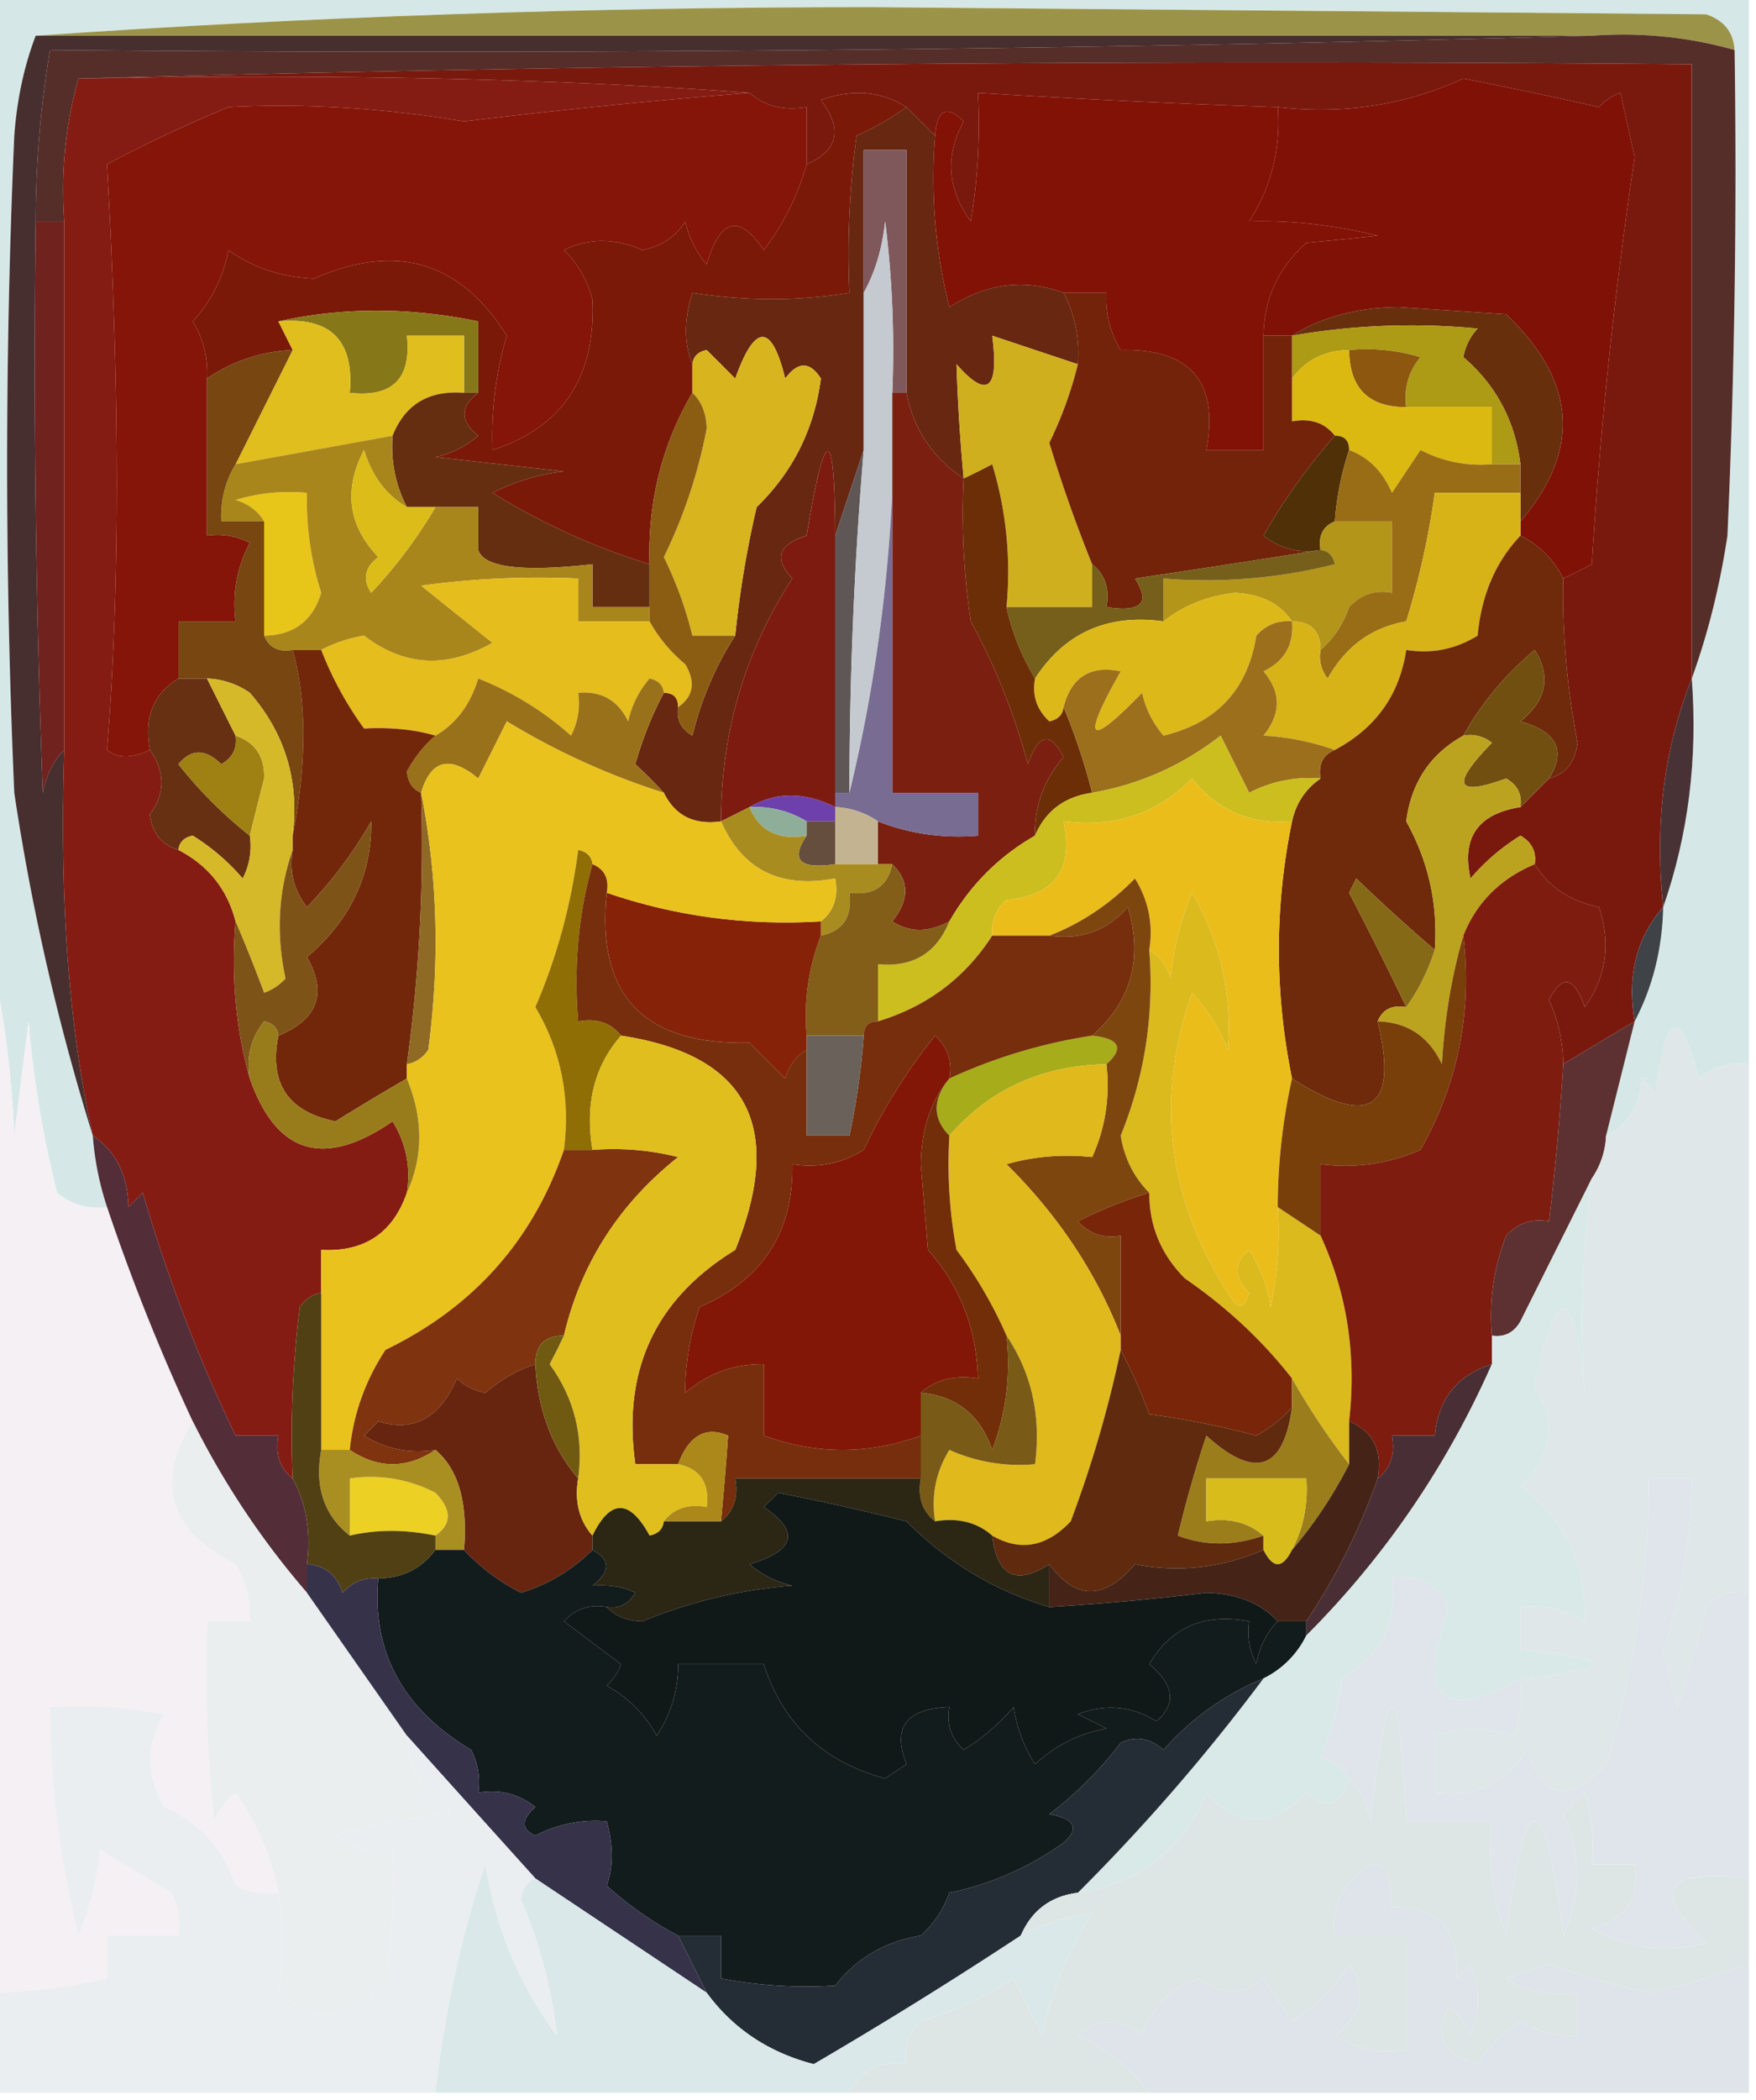 <svg xmlns="http://www.w3.org/2000/svg" width="123" height="147" style="shape-rendering:geometricPrecision;text-rendering:geometricPrecision;image-rendering:optimizeQuality;fill-rule:evenodd;clip-rule:evenodd"><path style="opacity:1" fill="#d5e8e7" d="M-.5-.5h123v75c-1.322-.17-2.489.163-3.5 1-1.328-5.063-2.328-4.73-3 1l-1-1c-.122 1.937-.955 3.27-2.5 4l2-8c1.268-2.405 1.935-5.072 2-8 1.76-5.053 2.427-10.386 2-16 1.132-3.128 1.965-6.462 2.5-10 .5-11.328.667-22.662.5-34-.077-1.25-.744-2.083-2-2.5L61 .5c-19.845 0-39.345.667-58.5 2-.814 2.131-1.314 4.464-1.5 7a529.25 529.25 0 0 0 0 46 160.067 160.067 0 0 0 5.5 24 20.676 20.676 0 0 0 1 5c-1.322.17-2.489-.163-3.5-1a74.577 74.577 0 0 1-2-12l-1 8c-.176-4.188-.676-8.188-1.5-12v-68z"/><path style="opacity:1" fill="#9b9448" d="M121.5 3.5c-3.228-.914-6.561-1.247-10-1H2.5C21.655 1.167 41.155.5 61 .5l58.5.5c1.256.417 1.923 1.25 2 2.5z"/><path style="opacity:1" fill="#552e2a" d="M111.5 2.5c3.439-.247 6.772.086 10 1 .167 11.338 0 22.672-.5 34-.535 3.538-1.368 6.872-2.5 10v-43c-38.406-.333-76.073 0-113 1-.914 3.228-1.247 6.561-1 10h-2a73.247 73.247 0 0 1 1-12 2916.6 2916.6 0 0 0 108-1z"/><path style="opacity:1" fill="#851c13" d="M5.5 5.5c17.704-.338 33.37-.005 47 1a502.307 502.307 0 0 0-20 2c-5.65-.941-11.15-1.275-16.5-1a100.626 100.626 0 0 0-8.5 4c.904 16.094.904 29.76 0 41 .733.587 1.733.587 3 0 1.08 1.545 1.08 3.045 0 4.5.139 1.301.805 2.134 2 2.5 2.087 1.085 3.42 2.751 4 5-.315 3.871.018 7.538 1 11 1.861 5.304 5.195 6.304 10 3 .952 1.545 1.285 3.212 1 5-.978 2.825-2.978 4.158-6 4v3c-.617.11-1.117.444-1.5 1a72.444 72.444 0 0 0-.5 12c-.904-.709-1.237-1.709-1-3h-3c-2.595-5.374-4.762-11.04-6.5-17l-1 1c-.05-2.244-.883-3.91-2.5-5-1.678-7.534-2.345-16.534-2-27v-37c-.247-3.439.086-6.772 1-10z"/><path style="opacity:1" fill="#851409" d="M52.5 6.5c1.068.934 2.401 1.268 4 1v4a17.886 17.886 0 0 1-3 6c-1.719-2.548-3.052-2.215-4 1a6.807 6.807 0 0 1-1.5-3c-.674 1.078-1.674 1.745-3 2-1.935-.843-3.769-.843-5.5 0a7.3 7.3 0 0 1 2 3.5c.232 5.406-2.101 8.906-7 10.5a24.846 24.846 0 0 1 1-8c-3.25-5.194-7.75-6.527-13.5-4-2.302-.1-4.302-.767-6-2-.36 1.921-1.194 3.588-2.5 5a6.845 6.845 0 0 1 1 4v11a4.932 4.932 0 0 1 3 .5c-.906 1.7-1.24 3.533-1 5.5h-4v4c-1.756 1.052-2.423 2.719-2 5-1.267.587-2.267.587-3 0 .904-11.24.904-24.906 0-41 2.716-1.44 5.55-2.773 8.5-4 5.35-.275 10.85.059 16.5 1a502.307 502.307 0 0 1 20-2z"/><path style="opacity:1" fill="#79190e" d="M118.5 47.5c-1.946 4.896-2.613 10.23-2 16-1.869 2.135-2.536 4.802-2 8a395.697 395.697 0 0 0-5 3 11.184 11.184 0 0 0-1-4.5c.924-1.811 1.757-1.645 2.5.5 1.518-2.114 1.851-4.447 1-7-2.026-.415-3.526-1.415-4.5-3 .131-.876-.202-1.543-1-2a14.962 14.962 0 0 0-3.5 3c-.64-2.868.527-4.535 3.5-5l2-2c1.149-.291 1.816-1.124 2-2.5-.752-3.91-1.086-7.744-1-11.5.65-.304 1.317-.637 2-1a329.749 329.749 0 0 1 3-28.5l-1-4.5a3.646 3.646 0 0 0-1.5 1 342.077 342.077 0 0 0-9.5-2c-4.057 1.86-8.39 2.526-13 2a720.234 720.234 0 0 1-21-1 40.936 40.936 0 0 1-.5 9c-1.651-2.254-1.818-4.588-.5-7-1.194-1.17-1.86-.837-2 1l-2-2c-1.788-1.122-3.788-1.29-6-.5 1.543 2.045 1.21 3.545-1 4.5v-4c-1.599.268-2.932-.066-4-1-13.63-1.005-29.296-1.338-47-1 36.927-1 74.594-1.333 113-1v43z"/><path style="opacity:1" fill="#821106" d="M89.5 7.5c.222 2.89-.445 5.557-2 8 2.887-.087 5.887.246 9 1-1.41.154-3.076.32-5 .5-1.957 1.746-2.957 3.912-3 6.5v8h-4c.897-4.772-1.103-7.105-6-7a6.845 6.845 0 0 1-1-4h-3c-2.722-1.01-5.388-.677-8 1a36.874 36.874 0 0 1-1-12c.14-1.837.806-2.17 2-1-1.318 2.412-1.151 4.746.5 7 .498-2.982.665-5.982.5-9 7.018.437 14.018.77 21 1z"/><path style="opacity:1" fill="#801107" d="M109.5 40.5a6.544 6.544 0 0 0-3-3v-1c4.264-4.978 3.931-9.811-1-14.5l-7.5-.5c-2.93.025-5.43.691-7.5 2h-2c.043-2.588 1.043-4.754 3-6.5 1.924-.18 3.59-.346 5-.5-3.113-.754-6.113-1.087-9-1 1.555-2.443 2.222-5.11 2-8 4.61.526 8.943-.14 13-2 3.202.627 6.369 1.294 9.5 2 .414-.457.914-.79 1.5-1l1 4.5a329.749 329.749 0 0 0-3 28.5c-.683.363-1.35.696-2 1z"/><path style="opacity:1" fill="#7b1909" d="M63.5 7.5a19.604 19.604 0 0 1-3.5 2 60.94 60.94 0 0 0-.5 11c-3.57.587-7.237.587-11 0-.596 1.898-.596 3.565 0 5v2c-2.135 3.638-3.135 7.638-3 12a46.843 46.843 0 0 1-11-5 14.73 14.73 0 0 1 5-1.5l-9-1a6.807 6.807 0 0 0 3-1.5c-1.291-1.027-1.291-2.027 0-3v-5c-4.828-.999-9.495-.999-14 0l1 2c-2.218.114-4.218.78-6 2a6.845 6.845 0 0 0-1-4c1.306-1.412 2.14-3.079 2.5-5 1.698 1.233 3.698 1.9 6 2 5.75-2.527 10.25-1.194 13.5 4a24.846 24.846 0 0 0-1 8c4.899-1.594 7.232-5.094 7-10.5a7.3 7.3 0 0 0-2-3.5c1.731-.843 3.565-.843 5.5 0 1.326-.255 2.326-.922 3-2a6.807 6.807 0 0 0 1.5 3c.948-3.215 2.281-3.548 4-1a17.886 17.886 0 0 0 3-6c2.21-.955 2.543-2.455 1-4.5 2.212-.79 4.212-.622 6 .5z"/><path style="opacity:1" fill="#472e2f" d="M2.5 2.5h109a2916.6 2916.6 0 0 1-108 1 73.247 73.247 0 0 0-1 12c-.167 13.337 0 26.67.5 40 .232-1.237.732-2.237 1.5-3-.345 10.466.322 19.466 2 27a160.067 160.067 0 0 1-5.5-24 529.25 529.25 0 0 1 0-46c.186-2.536.686-4.869 1.5-7z"/><path style="opacity:1" fill="#672711" d="m63.5 7.5 2 2a36.874 36.874 0 0 0 1 12c2.612-1.677 5.278-2.01 8-1 .8 1.542 1.134 3.209 1 5l-6-2c.492 3.79-.341 4.456-2.5 2 .083 2.62.25 5.286.5 8-2.19-1.475-3.523-3.475-4-6v-17h-3v21l-2 6c-.027-7.894-.693-7.894-2 0-1.981.605-2.315 1.605-1 3-3.32 5.092-4.987 10.76-5 17-1.88.27-3.213-.396-4-2a30.943 30.943 0 0 0-2-2c.528-1.836 1.194-3.503 2-5 .667 0 1 .333 1 1-.13.876.203 1.543 1 2 .632-2.561 1.632-4.895 3-7a70.529 70.529 0 0 1 1.5-9c2.536-2.462 4.036-5.462 4.5-9-.774-1.211-1.607-1.211-2.5 0-.949-3.878-2.115-3.878-3.5 0l-2-2c-.607.124-.94.457-1 1-.596-1.435-.596-3.102 0-5 3.763.587 7.43.587 11 0a60.94 60.94 0 0 1 .5-11 19.604 19.604 0 0 0 3.5-2z"/><path style="opacity:1" fill="#7f585c" d="M63.5 27.5h-1a72.444 72.444 0 0 0-.5-12c-.198 1.882-.698 3.548-1.5 5v-10h3v17z"/><path style="opacity:1" fill="#867819" d="M19.5 22.5c4.505-.999 9.172-.999 14 0v5h-1v-4h-4c.333 3-1 4.333-4 4 .317-3.672-1.35-5.338-5-5z"/><path style="opacity:1" fill="#682f0d" d="M106.5 36.5v-4c-.379-3.042-1.712-5.542-4-7.5a3.944 3.944 0 0 1 1-2 48.663 48.663 0 0 0-13 .5c2.07-1.309 4.57-1.975 7.5-2l7.5.5c4.931 4.689 5.264 9.522 1 14.5z"/><path style="opacity:1" fill="#8d5710" d="M94.5 24.5c1.7-.16 3.366.006 5 .5-.837 1.011-1.17 2.178-1 3.5-2.642.012-3.975-1.321-4-4z"/><path style="opacity:1" fill="#ad9a15" d="M106.5 32.5h-2v-4h-6c-.17-1.322.163-2.489 1-3.5-1.634-.494-3.3-.66-5-.5-1.7.027-3.033.694-4 2v-3a48.663 48.663 0 0 1 13-.5 3.944 3.944 0 0 0-1 2c2.288 1.958 3.621 4.458 4 7.5z"/><path style="opacity:1" fill="#e0be1d" d="M19.5 22.5c3.65-.338 5.317 1.328 5 5 3 .333 4.333-1 4-4h4v4c-2.459-.19-4.125.81-5 3l-11 2 4-8-1-2z"/><path style="opacity:1" fill="#dbb910" d="M94.5 24.5c.025 2.679 1.358 4.012 4 4h6v4a9.107 9.107 0 0 1-5-1l-2 3c-.641-1.493-1.641-2.493-3-3 0-.667-.333-1-1-1-.709-.904-1.709-1.237-3-1v-3c.967-1.306 2.3-1.973 4-2z"/><path style="opacity:1" fill="#503007" d="M93.5 30.5c.667 0 1 .333 1 1a20.677 20.677 0 0 0-1 5c-.838.342-1.172 1.008-1 2-1.478.262-2.811-.071-4-1a42.036 42.036 0 0 1 5-7z"/><path style="opacity:1" fill="#70221e" d="M2.5 15.5h2v37c-.768.763-1.268 1.763-1.5 3-.5-13.33-.667-26.663-.5-40z"/><path style="opacity:1" fill="#d0af1e" d="M75.5 25.5a27.217 27.217 0 0 1-2 5.5c.893 2.936 1.893 5.77 3 8.5v3h-6a25.87 25.87 0 0 0-1-10c-.683.363-1.35.696-2 1-.25-2.714-.417-5.38-.5-8 2.159 2.456 2.992 1.79 2.5-2l6 2z"/><path style="opacity:1" fill="#d8b41f" d="M51.5 44.5h-3a27.217 27.217 0 0 0-2-5.5 35.73 35.73 0 0 0 3-9c-.028-1.07-.361-1.903-1-2.5v-2c.06-.543.393-.876 1-1l2 2c1.385-3.878 2.551-3.878 3.5 0 .893-1.211 1.726-1.211 2.5 0-.464 3.538-1.964 6.538-4.5 9a70.529 70.529 0 0 0-1.5 9z"/><path style="opacity:1" fill="#652e11" d="M32.5 27.5h1c-1.291.973-1.291 1.973 0 3a6.807 6.807 0 0 1-3 1.5l9 1a14.73 14.73 0 0 0-5 1.5 46.843 46.843 0 0 0 11 5v3h-4v-3c-4.954.557-7.621.224-8-1v-3h-5c-.8-1.542-1.134-3.209-1-5 .875-2.19 2.541-3.19 5-3z"/><path style="opacity:1" fill="#722309" d="M74.5 20.5h3a6.845 6.845 0 0 0 1 4c4.897-.105 6.897 2.228 6 7h4v-8h2v6c1.291-.237 2.291.096 3 1a42.036 42.036 0 0 0-5 7c1.189.929 2.522 1.262 4 1-4.184.666-8.518 1.333-13 2 1.109 1.714.442 2.38-2 2 .237-1.291-.096-2.291-1-3a100.371 100.371 0 0 1-3-8.5 27.217 27.217 0 0 0 2-5.5c.134-1.791-.2-3.458-1-5z"/><path style="opacity:1" fill="#7e1b10" d="M58.5 37.5v19c-2.153-1.073-4.153-1.073-6 0l-2 1c.013-6.24 1.68-11.908 5-17-1.315-1.395-.981-2.395 1-3 1.307-7.894 1.973-7.894 2 0z"/><path style="opacity:1" fill="#5f5656" d="M60.5 31.5a289.276 289.276 0 0 0-1 24h-1v-18l2-6z"/><path style="opacity:1" fill="#b39519" d="M93.5 36.5h4v5c-1.175-.219-2.175.114-3 1-.442 1.239-1.11 2.239-2 3 0-1.333-.667-2-2-2-.834-1.248-2.167-1.915-4-2-1.955.224-3.621.891-5 2v-3c4.055.324 8.055-.01 12-1-.124-.607-.457-.94-1-1-.172-.992.162-1.658 1-2z"/><path style="opacity:1" fill="#996d15" d="M94.5 31.5c1.359.507 2.359 1.507 3 3l2-3a9.107 9.107 0 0 0 5 1h2v2h-6a57.42 57.42 0 0 1-2 9c-2.41.42-4.243 1.754-5.5 4a2.428 2.428 0 0 1-.5-2c.89-.761 1.558-1.761 2-3 .825-.886 1.825-1.219 3-1v-5h-4a20.677 20.677 0 0 1 1-5z"/><path style="opacity:1" fill="#e8c519" d="M18.5 44.5v-8c-.418-.722-1.084-1.222-2-1.5 1.634-.493 3.3-.66 5-.5a21.332 21.332 0 0 0 1 7c-.6 1.968-1.933 2.968-4 3z"/><path style="opacity:1" fill="#a9861b" d="M27.5 30.5c-.134 1.791.2 3.458 1 5-1.443-.835-2.443-2.168-3-4-1.452 2.782-1.119 5.282 1 7.5-.95.718-1.117 1.55-.5 2.5a33.49 33.49 0 0 0 4.5-6h3v3c.379 1.224 3.046 1.557 8 1v3h4v1h-5v-3a60.94 60.94 0 0 0-11 .5l5 4c-3.204 1.82-6.204 1.654-9-.5a10.028 10.028 0 0 0-3 1h-2c-.992.172-1.658-.162-2-1 2.067-.032 3.4-1.032 4-3a21.332 21.332 0 0 1-1-7c-1.7-.16-3.366.007-5 .5.916.278 1.582.778 2 1.5h-3c-.067-1.459.266-2.792 1-4l11-2z"/><path style="opacity:1" fill="#dcbc18" d="M28.5 35.5h2a33.49 33.49 0 0 1-4.5 6c-.617-.95-.45-1.782.5-2.5-2.119-2.218-2.452-4.718-1-7.5.557 1.832 1.557 3.165 3 4z"/><path style="opacity:1" fill="#e5bd1c" d="M45.5 43.5a10.521 10.521 0 0 0 2.5 3c.74 1.25.574 2.25-.5 3 0-.667-.333-1-1-1-.06-.543-.393-.876-1-1a6.807 6.807 0 0 0-1.5 3c-.71-1.473-1.876-2.14-3.5-2a4.932 4.932 0 0 1-.5 3 21.654 21.654 0 0 0-6.5-4c-.557 1.832-1.557 3.165-3 4-1.453-.43-3.12-.596-5-.5a24.282 24.282 0 0 1-3-5.5 10.028 10.028 0 0 1 3-1c2.796 2.154 5.796 2.32 9 .5l-5-4a60.94 60.94 0 0 1 11-.5v3h5z"/><path style="opacity:1" fill="#c4cacf" d="M62.5 27.5v7c-.349 7.226-1.349 14.226-3 21 .001-8.017.334-16.017 1-24v-11c.802-1.452 1.302-3.118 1.5-5 .499 3.986.666 7.986.5 12z"/><path style="opacity:1" fill="#755f1a" d="M92.5 38.5c.543.06.876.393 1 1a36.874 36.874 0 0 1-12 1v3c-3.916-.54-6.916.794-9 4a16.328 16.328 0 0 1-2-5h6v-3c.904.709 1.237 1.709 1 3 2.442.38 3.109-.286 2-2 4.482-.667 8.816-1.334 13-2z"/><path style="opacity:1" fill="#774611" d="m20.5 24.5-4 8c-.734 1.208-1.067 2.541-1 4h3v8c.342.838 1.008 1.172 2 1 .991 3.576.991 7.91 0 13 .48-3.816-.52-7.15-3-10a5.576 5.576 0 0 0-3-1h-2v-4h4c-.24-1.967.094-3.8 1-5.5a4.932 4.932 0 0 0-3-.5v-11c1.782-1.22 3.782-1.886 6-2z"/><path style="opacity:1" fill="#7b1f11" d="M62.5 27.5h1c.477 2.525 1.81 4.525 4 6-.165 3.35.002 6.683.5 10a45.46 45.46 0 0 1 4 10c.743-2.145 1.576-2.311 2.5-.5-1.385 1.597-2.051 3.43-2 5.5-2.523 1.443-4.523 3.443-6 6-1.467.792-2.8.792-4 0 1.205-1.495 1.205-2.828 0-4h-1v-3c2.217.869 4.55 1.202 7 1v-3h-6v-28z"/><path style="opacity:1" fill="#ddb819" d="M90.5 43.5c-.996-.086-1.83.248-2.5 1-.6 3.767-2.766 6.1-6.5 7a6.807 6.807 0 0 1-1.5-3c-3.798 3.925-4.298 3.425-1.5-1.5-2.114-.442-3.448.391-4 2.5-.06.543-.393.876-1 1-.886-.825-1.219-1.825-1-3 2.084-3.206 5.084-4.54 9-4 1.379-1.109 3.045-1.776 5-2 1.833.085 3.166.752 4 2z"/><path style="opacity:1" fill="#8b5d13" d="M48.5 27.5c.639.597.972 1.43 1 2.5a35.73 35.73 0 0 1-3 9 27.217 27.217 0 0 1 2 5.5h3c-1.368 2.105-2.368 4.439-3 7-.797-.457-1.13-1.124-1-2 1.074-.75 1.24-1.75.5-3a10.521 10.521 0 0 1-2.5-3v-4c-.135-4.362.865-8.362 3-12z"/><path style="opacity:1" fill="#d7b318" d="M106.5 34.5v3c-1.734 1.822-2.734 4.155-3 7-1.545.952-3.212 1.285-5 1-.469 3.143-2.136 5.477-5 7a17.923 17.923 0 0 0-5-1c1.247-1.542 1.247-3.042 0-4.5 1.473-.71 2.14-1.876 2-3.5 1.333 0 2 .667 2 2a2.428 2.428 0 0 0 .5 2c1.257-2.246 3.09-3.58 5.5-4a57.42 57.42 0 0 0 2-9h6z"/><path style="opacity:1" fill="#6c2e07" d="M70.5 42.5a16.328 16.328 0 0 0 2 5c-.219 1.175.114 2.175 1 3 .607-.124.94-.457 1-1a43.788 43.788 0 0 1 2 6c-1.93.27-3.264 1.27-4 3-.051-2.07.615-3.903 2-5.5-.924-1.811-1.757-1.645-2.5.5a45.46 45.46 0 0 0-4-10 50.441 50.441 0 0 1-.5-10c.65-.304 1.317-.637 2-1a25.87 25.87 0 0 1 1 10z"/><path style="opacity:1" fill="#683013" d="M12.5 47.5h2l2 4c.13.876-.203 1.543-1 2-1.109-1.09-2.109-1.09-3 0a29.925 29.925 0 0 0 5 5 4.932 4.932 0 0 1-.5 3 14.974 14.974 0 0 0-3.5-3c-.607.124-.94.457-1 1-1.195-.366-1.861-1.199-2-2.5 1.08-1.455 1.08-2.955 0-4.5-.423-2.281.244-3.948 2-5z"/><path style="opacity:1" fill="#99711a" d="M46.5 48.5c-.806 1.497-1.472 3.164-2 5 .743.682 1.41 1.349 2 2a50.197 50.197 0 0 1-11-5l-2 4c-1.988-1.647-3.321-1.314-4 1-.597-.235-.93-.735-1-1.5.556-1.011 1.222-1.844 2-2.5 1.443-.835 2.443-2.168 3-4a21.654 21.654 0 0 1 6.5 4c.483-.948.65-1.948.5-3 1.624-.14 2.79.527 3.5 2a6.807 6.807 0 0 1 1.5-3c.607.124.94.457 1 1z"/><path style="opacity:1" fill="#6e2a0a" d="M106.5 37.5a6.544 6.544 0 0 1 3 3c-.086 3.756.248 7.59 1 11.5-.184 1.376-.851 2.209-2 2.5 1.225-1.95.558-3.282-2-4 1.833-1.468 2.166-3.135 1-5-2.067 1.727-3.733 3.727-5 6-2.315 1.283-3.648 3.283-4 6 1.564 2.806 2.23 5.806 2 9a130.548 130.548 0 0 1-5.5-5l-.5 1a258.22 258.22 0 0 1 4 8c-.992-.172-1.658.162-2 1 1.467 6.152-.533 7.485-6 4-1.226-6.021-1.226-12.021 0-18 .282-1.278.949-2.278 2-3-.172-.992.162-1.658 1-2 2.864-1.523 4.531-3.857 5-7 1.788.285 3.455-.048 5-1 .266-2.845 1.266-5.178 3-7z"/><path style="opacity:1" fill="#714f11" d="m108.5 54.5-2 2c.131-.876-.202-1.543-1-2-3.561 1.294-3.894.46-1-2.5a2.427 2.427 0 0 0-2-.5c1.267-2.273 2.933-4.273 5-6 1.166 1.865.833 3.532-1 5 2.558.718 3.225 2.05 2 4z"/><path style="opacity:1" fill="#483236" d="M118.5 47.5c.427 5.614-.24 10.947-2 16-.613-5.77.054-11.104 2-16z"/><path style="opacity:1" fill="#9b6f1c" d="M90.5 43.5c.14 1.624-.527 2.79-2 3.5 1.247 1.458 1.247 2.958 0 4.5 1.715.095 3.381.428 5 1-.838.342-1.172 1.008-1 2a9.106 9.106 0 0 0-5 1l-2-4c-2.683 2.085-5.683 3.418-9 4a43.788 43.788 0 0 0-2-6c.552-2.109 1.886-2.942 4-2.5-2.798 4.925-2.298 5.425 1.5 1.5a6.807 6.807 0 0 0 1.5 3c3.734-.9 5.9-3.233 6.5-7 .67-.752 1.504-1.086 2.5-1z"/><path style="opacity:1" fill="#9e8013" d="M16.5 51.5c1.38.462 2.047 1.462 2 3-.346 1.35-.679 2.682-1 4a29.925 29.925 0 0 1-5-5c.891-1.09 1.891-1.09 3 0 .797-.457 1.13-1.124 1-2z"/><path style="opacity:1" fill="#6e40ac" d="M52.5 56.5c1.847-1.073 3.847-1.073 6 0v1h-2c-1.208-.734-2.541-1.067-4-1z"/><path style="opacity:1" fill="#786c93" d="M62.5 34.5v21h6v3c-2.45.202-4.783-.131-7-1a5.728 5.728 0 0 0-3-1v-1h1c1.651-6.774 2.651-13.774 3-21z"/><path style="opacity:1" fill="#ccbe1f" d="M92.5 54.5c-1.051.722-1.718 1.722-2 3-2.908.238-5.242-.762-7-3-2.427 2.459-5.427 3.459-9 3 .71 3.36-.624 5.193-4 5.5-.752.67-1.086 1.504-1 2.5-1.903 2.958-4.57 4.958-8 6v-4c2.433.227 4.1-.773 5-3 1.477-2.557 3.477-4.557 6-6 .736-1.73 2.07-2.73 4-3 3.317-.582 6.317-1.915 9-4l2 4a9.106 9.106 0 0 1 5-1z"/><path style="opacity:1" fill="#8eae9a" d="M52.5 56.5c1.459-.067 2.792.266 4 1v1c-1.983.343-3.317-.324-4-2z"/><path style="opacity:1" fill="#654e3d" d="M56.5 57.5h2v3c-2.493.37-3.16-.297-2-2v-1z"/><path style="opacity:1" fill="#d6b928" d="M14.5 47.5a5.576 5.576 0 0 1 3 1c2.48 2.85 3.48 6.184 3 10v1c-1.007 2.881-1.174 5.881-.5 9-.414.457-.914.79-1.5 1a111.25 111.25 0 0 0-2-5c-.58-2.249-1.913-3.915-4-5 .06-.543.393-.876 1-1a14.974 14.974 0 0 1 3.5 3c.483-.948.65-1.948.5-3 .321-1.318.654-2.65 1-4 .047-1.538-.62-2.538-2-3l-2-4z"/><path style="opacity:1" fill="#c3b391" d="M58.5 56.5a5.728 5.728 0 0 1 3 1v3h-3v-4z"/><path style="opacity:1" fill="#73270a" d="M20.5 45.5h2a24.282 24.282 0 0 0 3 5.5c1.88-.096 3.547.07 5 .5-.778.656-1.444 1.489-2 2.5.07.765.403 1.265 1 1.5a111.86 111.86 0 0 1-1 19v1a196.822 196.822 0 0 0-5 3c-3.333-.667-4.667-2.667-4-6 2.767-1.138 3.434-2.972 2-5.5 3.045-2.584 4.545-5.75 4.5-9.5a29.817 29.817 0 0 1-4.5 6c-.929-1.189-1.262-2.522-1-4v-1c.991-5.09.991-9.424 0-13z"/><path style="opacity:1" fill="#a98c20" d="M52.5 56.5c.683 1.676 2.017 2.343 4 2-1.16 1.703-.493 2.37 2 2h4c-.321 1.548-1.321 2.215-3 2 .215 1.679-.452 2.679-2 3v-1c.904-.709 1.237-1.709 1-3-3.843.725-6.51-.608-8-4l2-1z"/><path style="opacity:1" fill="#ebbd1b" d="M90.5 57.5c-1.226 5.979-1.226 11.979 0 18a41.744 41.744 0 0 0-1 9 24.939 24.939 0 0 1-.5 7 10.253 10.253 0 0 0-1.5-4c-1.09.891-1.09 1.891 0 3-.346 1.196-.846 1.196-1.5 0-4.256-6.66-5.09-13.66-2.5-21a12.417 12.417 0 0 1 2.5 4c.327-3.87-.506-7.537-2.5-11a20.216 20.216 0 0 0-1.5 6c-.278-.916-.778-1.582-1.5-2 .285-1.788-.048-3.455-1-5-1.79 1.816-3.79 3.15-6 4h-4c-.086-.996.248-1.83 1-2.5 3.376-.307 4.71-2.14 4-5.5 3.573.459 6.573-.541 9-3 1.758 2.238 4.092 3.238 7 3z"/><path style="opacity:1" fill="#bca31f" d="M102.5 51.5a2.427 2.427 0 0 1 2 .5c-2.894 2.96-2.561 3.794 1 2.5.798.457 1.131 1.124 1 2-2.973.465-4.14 2.132-3.5 5a14.962 14.962 0 0 1 3.5-3c.798.457 1.131 1.124 1 2-2.411 1.017-4.078 2.684-5 5-.819 2.805-1.319 5.805-1.5 9-.908-1.939-2.408-2.939-4.5-3 .342-.838 1.008-1.172 2-1 .845-1.171 1.511-2.505 2-4 .23-3.194-.436-6.194-2-9 .352-2.717 1.685-4.717 4-6z"/><path style="opacity:1" fill="#866917" d="M100.5 66.5c-.489 1.495-1.155 2.829-2 4a258.22 258.22 0 0 0-4-8l.5-1a130.548 130.548 0 0 0 5.5 5z"/><path style="opacity:1" fill="#7e5317" d="M19.5 72.5c-.06-.543-.393-.876-1-1-.929 1.189-1.262 2.522-1 4-.982-3.462-1.315-7.129-1-11a111.25 111.25 0 0 1 2 5 3.646 3.646 0 0 0 1.5-1c-.674-3.119-.507-6.119.5-9-.262 1.478.071 2.811 1 4a29.817 29.817 0 0 0 4.5-6c.045 3.75-1.455 6.916-4.5 9.5 1.434 2.528.767 4.362-2 5.5z"/><path style="opacity:1" fill="#8f6a25" d="M29.5 55.5c1.152 5.819 1.32 11.819.5 18-.383.556-.883.89-1.5 1a111.86 111.86 0 0 0 1-19z"/><path style="opacity:1" fill="#825e18" d="M62.5 60.5c1.205 1.172 1.205 2.505 0 4 1.2.792 2.533.792 4 0-.9 2.227-2.567 3.227-5 3v4c-.667 0-1 .333-1 1h-4c-.202-2.45.131-4.783 1-7 1.548-.321 2.215-1.321 2-3 1.679.215 2.679-.452 3-2z"/><path style="opacity:1" fill="#3f4247" d="M116.5 63.5c-.065 2.928-.732 5.595-2 8-.536-3.198.131-5.865 2-8z"/><path style="opacity:1" fill="#852207" d="M42.5 62.5c4.828 1.65 9.828 2.317 15 2v1c-.869 2.217-1.202 4.55-1 7v1c-.722.418-1.222 1.084-1.5 2L52.5 73c-7.413.164-10.746-3.336-10-10.5z"/><path style="opacity:1" fill="#eac21d" d="M46.5 55.5c.787 1.604 2.12 2.27 4 2 1.49 3.392 4.157 4.725 8 4 .237 1.291-.096 2.291-1 3-5.172.317-10.172-.35-15-2 .172-.992-.162-1.658-1-2-.06-.543-.393-.876-1-1-.502 3.866-1.502 7.533-3 11 1.801 3.035 2.468 6.369 2 10-2.192 6.362-6.358 11.029-12.5 14-1.411 2.15-2.245 4.484-2.5 7h-2v-14c3.022.158 5.022-1.175 6-4 1.157-2.526 1.157-5.193 0-8v-1c.617-.11 1.117-.444 1.5-1 .82-6.181.652-12.181-.5-18 .679-2.314 2.012-2.647 4-1l2-4a50.197 50.197 0 0 0 11 5z"/><path style="opacity:1" fill="#dbba1e" d="m89.5 84.5 3 2c1.858 4.027 2.525 8.36 2 13v3a49.82 49.82 0 0 1-4-6c-2.066-2.648-4.566-4.982-7.5-7-1.669-1.67-2.502-3.67-2.5-6-1.082-1.094-1.748-2.427-2-4 1.685-4.155 2.351-8.488 2-13 .722.418 1.222 1.084 1.5 2a20.216 20.216 0 0 1 1.5-6c1.994 3.463 2.827 7.13 2.5 11a12.417 12.417 0 0 0-2.5-4c-2.59 7.34-1.756 14.34 2.5 21 .654 1.196 1.154 1.196 1.5 0-1.09-1.109-1.09-2.109 0-3a10.253 10.253 0 0 1 1.5 4c.497-2.31.663-4.643.5-7z"/><path style="opacity:1" fill="#8f6e06" d="M41.5 60.5c-.982 3.462-1.315 7.129-1 11 1.291-.237 2.291.096 3 1-1.869 2.135-2.536 4.802-2 8h-2c.468-3.631-.199-6.965-2-10 1.498-3.467 2.498-7.134 3-11 .607.124.94.457 1 1z"/><path style="opacity:1" fill="#a6ac1a" d="M76.5 72.5c1.924.21 2.257.877 1 2-4.501.078-8.168 1.745-11 5-1.186-1.205-1.186-2.539 0-4a37.206 37.206 0 0 1 10-3z"/><path style="opacity:1" fill="#793f0b" d="M102.5 65.5c.634 5.36-.366 10.36-3 15a13.117 13.117 0 0 1-7 1v5l-3-2a41.744 41.744 0 0 1 1-9c5.467 3.485 7.467 2.152 6-4 2.092.061 3.592 1.061 4.5 3 .181-3.195.681-6.195 1.5-9z"/><path style="opacity:1" fill="#987c1c" d="M19.5 72.5c-.667 3.333.667 5.333 4 6a196.822 196.822 0 0 1 5-3c1.157 2.807 1.157 5.474 0 8 .285-1.788-.048-3.455-1-5-4.805 3.304-8.139 2.304-10-3-.262-1.478.071-2.811 1-4 .607.124.94.457 1 1z"/><path style="opacity:1" fill="#7d1c0f" d="M107.5 60.5c.974 1.585 2.474 2.585 4.5 3 .851 2.553.518 4.886-1 7-.743-2.145-1.576-2.311-2.5-.5.648 1.44.981 2.94 1 4.5a185.476 185.476 0 0 1-1 11c-1.175-.219-2.175.114-3 1a15.417 15.417 0 0 0-1 7v2c-2.429.765-3.762 2.431-4 5h-3c.237 1.291-.096 2.291-1 3 .343-1.983-.323-3.317-2-4 .525-4.64-.142-8.973-2-13v-5a13.117 13.117 0 0 0 7-1c2.634-4.64 3.634-9.64 3-15 .922-2.316 2.589-3.983 5-5z"/><path style="opacity:1" fill="#821707" d="M66.5 75.5c-1.294 1.548-1.96 3.548-2 6l.5 6c2.239 2.515 3.406 5.515 3.5 9-1.599-.268-2.932.066-4 1v3c-3.667 1.333-7.333 1.333-11 0v-5c-2.082-.028-3.916.639-5.5 2-.014-1.97.319-3.97 1-6 4.413-1.906 6.58-5.24 6.5-10 1.788.285 3.455-.048 5-1a39.279 39.279 0 0 1 5-8c.886.825 1.219 1.825 1 3z"/><path style="opacity:1" fill="#7e460f" d="M80.5 66.5c.351 4.512-.315 8.845-2 13 .252 1.573.918 2.906 2 4a31.326 31.326 0 0 0-5 2c.825.886 1.825 1.219 3 1v7c-1.736-4.443-4.402-8.443-8-12 1.913-.551 3.913-.718 6-.5.923-2.04 1.256-4.207 1-6.5 1.257-1.123.924-1.79-1-2 2.74-2.4 3.573-5.4 2.5-9-1.444 1.655-3.278 2.322-5.5 2 2.21-.85 4.21-2.184 6-4 .952 1.545 1.285 3.212 1 5z"/><path style="opacity:1" fill="#7f330e" d="M39.5 80.5h2a18.436 18.436 0 0 1 6 .5c-4.147 3.295-6.814 7.462-8 12.5-1.333 0-2 .667-2 2-1.256.404-2.423 1.07-3.5 2a3.943 3.943 0 0 1-2-1c-1.185 2.77-3.018 3.769-5.5 3l-1 1c1.545.952 3.212 1.285 5 1-2 1.333-4 1.333-6 0 .255-2.516 1.089-4.85 2.5-7 6.142-2.971 10.308-7.638 12.5-14z"/><path style="opacity:1" fill="#f4f0f4" d="M-.5 67.5c.824 3.812 1.324 7.812 1.5 12l1-8a74.577 74.577 0 0 0 2 12c1.011.837 2.178 1.17 3.5 1a145.245 145.245 0 0 0 6 15c-2.674 4.32-1.674 7.653 3 10a6.846 6.846 0 0 1 1 4h-3c-.166 4.679 0 9.345.5 14a4.451 4.451 0 0 1 1.5-2c1.51 2.156 2.51 4.49 3 7a4.934 4.934 0 0 1-3-.5c-.837-2.589-2.503-4.422-5-5.5-1.28-2.202-1.28-4.368 0-6.5a32.462 32.462 0 0 0-8-.5 65.757 65.757 0 0 0 2 16 20.212 20.212 0 0 0 1.5-6l5 3c.483.948.65 1.948.5 3h-5v3a41.541 41.541 0 0 1-8 1v-72z"/><path style="opacity:1" fill="#e0b91c" d="M77.5 74.5c.256 2.293-.077 4.46-1 6.5-2.087-.218-4.087-.051-6 .5 3.598 3.557 6.264 7.557 8 12v1a82.037 82.037 0 0 1-3.5 12c-1.7 1.799-3.533 2.132-5.5 1-1.068-.934-2.401-1.268-4-1-.285-1.788.048-3.455 1-5a11.987 11.987 0 0 0 6 1c.432-3.377-.234-6.377-2-9a30.112 30.112 0 0 0-3.5-6 32.437 32.437 0 0 1-.5-8c2.832-3.255 6.499-4.922 11-5z"/><path style="opacity:1" fill="#5d3131" d="m114.5 71.5-2 8a5.727 5.727 0 0 1-1 3l-5 10c-.457.797-1.124 1.13-2 1a15.417 15.417 0 0 1 1-7c.825-.886 1.825-1.219 3-1 .442-3.654.776-7.321 1-11a395.697 395.697 0 0 1 5-3z"/><path style="opacity:1" fill="#532d38" d="M6.5 79.5c1.617 1.09 2.45 2.756 2.5 5l1-1c1.738 5.96 3.905 11.626 6.5 17h3c-.237 1.291.096 2.291 1 3 .961 1.765 1.295 3.765 1 6v2a57.656 57.656 0 0 1-8-12 145.245 145.245 0 0 1-6-15 20.676 20.676 0 0 1-1-5z"/><path style="opacity:1" fill="#762e0c" d="M41.5 60.5c.838.342 1.172 1.008 1 2-.746 7.164 2.587 10.664 10 10.5l2.5 2.5c.278-.916.778-1.582 1.5-2v6h3a51.639 51.639 0 0 0 1-7c0-.667.333-1 1-1 3.43-1.042 6.097-3.042 8-6h4c2.222.322 4.056-.345 5.5-2 1.073 3.6.24 6.6-2.5 9a37.206 37.206 0 0 0-10 3c.219-1.175-.114-2.175-1-3a39.279 39.279 0 0 0-5 8c-1.545.952-3.212 1.285-5 1 .08 4.76-2.087 8.094-6.5 10-.681 2.03-1.014 4.03-1 6 1.584-1.361 3.418-2.028 5.5-2v5c3.667 1.333 7.333 1.333 11 0v3h-13c.237 1.291-.096 2.291-1 3 .198-2.075.365-4.075.5-6-1.58-.672-2.746-.005-3.5 2h-3c-.924-6.577 1.41-11.577 7-15 3.498-8.662.831-13.662-8-15-.709-.904-1.709-1.237-3-1-.315-3.871.018-7.538 1-11z"/><path style="opacity:1" fill="#69615a" d="M56.5 72.5h4a51.639 51.639 0 0 1-1 7h-3v-7z"/><path style="opacity:1" fill="#722e08" d="M66.5 75.5c-1.186 1.461-1.186 2.795 0 4a32.437 32.437 0 0 0 .5 8 30.112 30.112 0 0 1 3.5 6 16.869 16.869 0 0 1-1 8c-.836-2.44-2.502-3.773-5-4 1.068-.934 2.401-1.268 4-1-.094-3.485-1.261-6.485-3.5-9l-.5-6c.04-2.452.706-4.452 2-6z"/><path style="opacity:1" fill="#672510" d="M37.5 95.5c.161 3.18 1.161 5.847 3 8-.268 1.599.066 2.932 1 4v1a11.95 11.95 0 0 1-5 3 14.193 14.193 0 0 1-4-3c.274-3.311-.393-5.645-2-7-1.788.285-3.455-.048-5-1l1-1c2.482.769 4.315-.23 5.5-3a3.943 3.943 0 0 0 2 1c1.077-.93 2.244-1.596 3.5-2z"/><path style="opacity:1" fill="#e0be1e" d="M43.5 72.5c8.831 1.338 11.498 6.338 8 15-5.59 3.423-7.924 8.423-7 15h3c1.548.321 2.215 1.321 2 3-1.291-.237-2.291.096-3 1-.06.543-.393.876-1 1-1.404-2.571-2.738-2.571-4 0-.934-1.068-1.268-2.401-1-4 .39-2.966-.277-5.632-2-8 .363-.683.696-1.35 1-2 1.186-5.038 3.853-9.205 8-12.5a18.436 18.436 0 0 0-6-.5c-.536-3.198.131-5.865 2-8z"/><path style="opacity:1" fill="#782509" d="M80.5 83.5c-.002 2.33.831 4.33 2.5 6 2.934 2.018 5.434 4.352 7.5 7v2c-.656.778-1.489 1.444-2.5 2a59.247 59.247 0 0 0-7.5-1.5 36.213 36.213 0 0 0-2-4.5v-8c-1.175.219-2.175-.114-3-1a31.326 31.326 0 0 1 5-2z"/><path style="opacity:1" fill="#705911" d="M39.5 93.5c-.304.65-.637 1.317-1 2 1.723 2.368 2.39 5.034 2 8-1.839-2.153-2.839-4.82-3-8 0-1.333.667-2 2-2z"/><path style="opacity:1" fill="#795a16" d="M70.5 93.5c1.766 2.623 2.432 5.623 2 9a11.987 11.987 0 0 1-6-1c-.952 1.545-1.285 3.212-1 5-.904-.709-1.237-1.709-1-3v-6c2.498.227 4.164 1.56 5 4a16.869 16.869 0 0 0 1-8z"/><path style="opacity:1" fill="#dfe7e8" d="M122.5 74.5v37c-1.175-.219-2.175.114-3 1a81.805 81.805 0 0 1-2 7l-1-4a38.133 38.133 0 0 0 2-12h-3a68.96 68.96 0 0 1-3 20c-2.564 2.804-4.397 2.471-5.5-1-1.508 2.338-3.675 3.338-6.5 3v-4c1.96-.638 3.793-.638 5.5 0a8.43 8.43 0 0 0 .5-4c6.667-.667 6.667-1.333 0-2v-3c1.644-.214 3.144.12 4.5 1 .149-3.875-1.351-7.042-4.5-9.5 2.214-2.084 2.547-4.418 1-7 1.587-7.326 2.754-7.16 3.5.5a73.104 73.104 0 0 1 .5-15 5.727 5.727 0 0 0 1-3c1.545-.73 2.378-2.063 2.5-4l1 1c.672-5.73 1.672-6.063 3-1 1.011-.837 2.178-1.17 3.5-1z"/><path style="opacity:1" fill="#9b7e1b" d="M90.5 96.5a49.82 49.82 0 0 0 4 6c-1.138 2.221-2.472 4.221-4 6 .8-1.542 1.134-3.208 1-5h-7v3c1.599-.268 2.932.066 4 1-2.099.731-4.099.731-6 0a81.732 81.732 0 0 1 2-7c3.41 3.086 5.41 2.42 6-2v-2z"/><path style="opacity:1" fill="#ab8819" d="M50.5 106.5h-4c.709-.904 1.709-1.237 3-1 .215-1.679-.452-2.679-2-3 .754-2.005 1.92-2.672 3.5-2a237.67 237.67 0 0 1-.5 6z"/><path style="opacity:1" fill="#ecd023" d="M30.5 107.5c-2.116-.437-4.116-.437-6 0v-4a9.86 9.86 0 0 1 6 1c1.153 1.187 1.153 2.187 0 3z"/><path style="opacity:1" fill="#492f35" d="M104.5 95.5c-3.169 7.162-7.502 13.495-13 19v-1a44.357 44.357 0 0 0 5-10c.904-.709 1.237-1.709 1-3h3c.238-2.569 1.571-4.235 4-5z"/><path style="opacity:1" fill="#5f2a0d" d="M78.5 94.5a36.213 36.213 0 0 1 2 4.5c2.536.34 5.036.84 7.5 1.5 1.011-.556 1.844-1.222 2.5-2-.59 4.42-2.59 5.086-6 2a81.732 81.732 0 0 0-2 7c1.901.731 3.901.731 6 0v1c-2.986 1.271-5.986 1.605-9 1-2.147 2.522-4.147 2.522-6 0-2.33 1.502-3.663.836-4-2 1.967 1.132 3.8.799 5.5-1a82.037 82.037 0 0 0 3.5-12z"/><path style="opacity:1" fill="#d7bc1c" d="M90.5 108.5c-.667 1.333-1.333 1.333-2 0v-1c-1.068-.934-2.401-1.268-4-1v-3h7c.134 1.792-.2 3.458-1 5z"/><path style="opacity:1" fill="#a98f22" d="M32.5 108.5h-2v-1c1.153-.813 1.153-1.813 0-3a9.86 9.86 0 0 0-6-1v4c-1.808-1.418-2.475-3.418-2-6h2c2 1.333 4 1.333 6 0 1.607 1.355 2.274 3.689 2 7z"/><path style="opacity:1" fill="#524015" d="M22.5 90.5v11c-.475 2.582.192 4.582 2 6 1.884-.437 3.884-.437 6 0v1c-.967 1.306-2.3 1.973-4 2-.996-.086-1.83.248-2.5 1-.417-1.256-1.25-1.923-2.5-2 .295-2.235-.039-4.235-1-6a72.444 72.444 0 0 1 .5-12c.383-.556.883-.89 1.5-1z"/><path style="opacity:1" fill="#452417" d="M94.5 99.5c1.677.683 2.343 2.017 2 4a44.357 44.357 0 0 1-5 10h-2c-1.194-1.277-2.86-1.944-5-2-3.662.444-7.33.778-11 1v-3c1.853 2.522 3.853 2.522 6 0 3.014.605 6.014.271 9-1 .667 1.333 1.333 1.333 2 0 1.528-1.779 2.862-3.779 4-6v-3z"/><path style="opacity:1" fill="#2c2614" d="M64.5 103.5c-.237 1.291.096 2.291 1 3 1.599-.268 2.932.066 4 1 .337 2.836 1.67 3.502 4 2v3c-3.808-1.127-7.141-3.127-10-6a176.792 176.792 0 0 0-9-2l-1 1c2.548 1.719 2.215 3.052-1 4a6.802 6.802 0 0 0 3 1.5 34.53 34.53 0 0 0-10.5 2.5c-1.07-.028-1.903-.361-2.5-1 .876.131 1.543-.202 2-1-.762-.411-1.762-.577-3-.5 1.274-.977 1.274-1.811 0-2.5v-1c1.262-2.571 2.596-2.571 4 0 .607-.124.94-.457 1-1h4c.904-.709 1.237-1.709 1-3h13z"/><path style="opacity:1" fill="#131c1c" d="M30.5 108.5h2a14.193 14.193 0 0 0 4 3 11.95 11.95 0 0 0 5-3c1.274.689 1.274 1.523 0 2.5 1.238-.077 2.238.089 3 .5-.457.798-1.124 1.131-2 1-1.175-.219-2.175.114-3 1l4 3a3.646 3.646 0 0 1-1 1.5c1.5.833 2.667 2 3.5 3.5 1.009-1.525 1.509-3.192 1.5-5h6c1.33 4.16 4.163 6.827 8.5 8l1.5-1c-1.034-2.557-.034-3.891 3-4-.219 1.175.114 2.175 1 3a14.984 14.984 0 0 0 3.5-3 10.255 10.255 0 0 0 1.5 4c1.412-1.306 3.079-2.14 5-2.5l-2-1c1.94-.743 3.774-.576 5.5.5 1.416-1.218 1.25-2.551-.5-4 1.526-2.592 3.86-3.592 7-3a4.932 4.932 0 0 0 .5 3c.232-1.237.732-2.237 1.5-3h2v1a6.544 6.544 0 0 1-3 3 18.914 18.914 0 0 0-7 5c-.951-.826-1.951-.992-3-.5a25.962 25.962 0 0 1-5 5c1.8.317 2.134.984 1 2a20.95 20.95 0 0 1-8 3.5 7.292 7.292 0 0 1-2 3c-2.491.409-4.491 1.576-6 3.5a31.599 31.599 0 0 1-8-.5v-3h-3a24.004 24.004 0 0 1-5-3.5c.466-1.299.466-2.799 0-4.5a9.107 9.107 0 0 0-5 1c-1.006-.438-1.006-1.104 0-2-1.189-.929-2.522-1.262-4-1a4.932 4.932 0 0 0-.5-3c-4.792-2.87-6.959-6.87-6.5-12 1.7-.027 3.033-.694 4-2z"/><path style="opacity:1" fill="#111918" d="M73.5 112.5c3.67-.222 7.338-.556 11-1 2.14.056 3.806.723 5 2-.768.763-1.268 1.763-1.5 3a4.932 4.932 0 0 1-.5-3c-3.14-.592-5.474.408-7 3 1.75 1.449 1.916 2.782.5 4-1.726-1.076-3.56-1.243-5.5-.5l2 1c-1.921.36-3.588 1.194-5 2.5a10.255 10.255 0 0 1-1.5-4 14.984 14.984 0 0 1-3.5 3c-.886-.825-1.219-1.825-1-3-3.034.109-4.034 1.443-3 4l-1.5 1c-4.337-1.173-7.17-3.84-8.5-8h-6c.009 1.808-.491 3.475-1.5 5-.833-1.5-2-2.667-3.5-3.5.457-.414.79-.914 1-1.5l-4-3c.825-.886 1.825-1.219 3-1 .597.639 1.43.972 2.5 1a34.53 34.53 0 0 1 10.5-2.5 6.802 6.802 0 0 1-3-1.5c3.215-.948 3.548-2.281 1-4l1-1c3.003.585 6.003 1.252 9 2 2.859 2.873 6.192 4.873 10 6z"/><path style="opacity:1" fill="#d8e9e8" d="M111.5 82.5a73.104 73.104 0 0 0-.5 15c-.746-7.66-1.913-7.826-3.5-.5 1.547 2.582 1.214 4.916-1 7 3.149 2.458 4.649 5.625 4.5 9.5-1.356-.88-2.856-1.214-4.5-1v3c6.667.667 6.667 1.333 0 2-5.606 3.067-7.273 1.4-5-5-.82-1.611-2.154-2.278-4-2 .408 3.099-.759 5.433-3.5 7a20.438 20.438 0 0 1-1.5 5.5c.916.278 1.582.778 2 1.5-.578 1.943-1.578 2.277-3 1-2.368 2.514-4.701 2.514-7 0-1.665 4.005-4.665 6.338-9 7a136.969 136.969 0 0 0 13-15 6.544 6.544 0 0 0 3-3c5.498-5.505 9.831-11.838 13-19v-2c.876.13 1.543-.203 2-1l5-10z"/><path style="opacity:1" fill="#eaeeee" d="M13.5 99.5a57.656 57.656 0 0 0 8 12l7 10c.158 2.321 1.158 4.154 3 5.5a34.25 34.25 0 0 0-8 1.5c1.189.929 2.522 1.262 4 1a40.939 40.939 0 0 1-.5 9c-2.271 3.052-4.771 3.385-7.5 1 .364-2.273.364-4.606 0-7-.49-2.51-1.49-4.844-3-7a4.451 4.451 0 0 0-1.5 2 98.432 98.432 0 0 1-.5-14h3a6.846 6.846 0 0 0-1-4c-4.674-2.347-5.674-5.68-3-10z"/><path style="opacity:1" fill="#dfe5eb" d="M122.5 111.5v20c-5.872-.688-6.872.812-3 4.5-2.803.755-5.47.422-8-1 2.363-.589 3.363-2.089 3-4.5h-3a12.93 12.93 0 0 0-.5-5l-1.5 1.5c1.283 2.795 1.283 5.628 0 8.5-1.333-10.667-2.667-10.667-4 0a16.873 16.873 0 0 1-1-8h-6c-.509-10.647-1.342-10.647-2.5 0-.232-1.237-.732-2.237-1.5-3-.418-.722-1.084-1.222-2-1.5a20.438 20.438 0 0 0 1.5-5.5c2.741-1.567 3.908-3.901 3.5-7 1.846-.278 3.18.389 4 2-2.273 6.4-.606 8.067 5 5a8.43 8.43 0 0 1-.5 4c-1.707-.638-3.54-.638-5.5 0v4c2.825.338 4.992-.662 6.5-3 1.103 3.471 2.936 3.804 5.5 1a68.96 68.96 0 0 0 3-20h3a38.133 38.133 0 0 1-2 12l1 4a81.805 81.805 0 0 0 2-7c.825-.886 1.825-1.219 3-1z"/><path style="opacity:1" fill="#35324a" d="M21.5 109.5c1.25.077 2.083.744 2.5 2 .67-.752 1.504-1.086 2.5-1-.459 5.13 1.708 9.13 6.5 12 .483.948.65 1.948.5 3 1.478-.262 2.811.071 4 1-1.006.896-1.006 1.562 0 2a9.107 9.107 0 0 1 5-1c.466 1.701.466 3.201 0 4.5a24.004 24.004 0 0 0 5 3.5l2 4-12-8a7312.5 7312.5 0 0 1-9-10l-7-10v-2z"/><path style="opacity:1" fill="#242c35" d="M88.5 117.5a136.969 136.969 0 0 1-13 15c-1.904.238-3.238 1.238-4 3a317.026 317.026 0 0 1-14.5 9c-3.153-.817-5.653-2.483-7.5-5l-2-4h3v3c2.676.508 5.343.675 8 .5 1.509-1.924 3.509-3.091 6-3.5a7.292 7.292 0 0 0 2-3 20.95 20.95 0 0 0 8-3.5c1.134-1.016.8-1.683-1-2a25.962 25.962 0 0 0 5-5c1.049-.492 2.049-.326 3 .5a18.914 18.914 0 0 1 7-5z"/><path style="opacity:1" fill="#dee6e5" d="M122.5 131.5v6a53.669 53.669 0 0 1-7 2 54.628 54.628 0 0 1-7-2l-3 1c1.545.952 3.212 1.285 5 1v3a6.846 6.846 0 0 1-4-1 9.425 9.425 0 0 0-3 3c-2.46-.66-3.126-1.994-2-4a4.457 4.457 0 0 1 1.5 2c.667-1.667.667-3.333 0-5l-1 1c.266-3.401-1.234-5.067-4.5-5-.156-3.635-1.322-3.968-3.5-1a4.932 4.932 0 0 0-.5 3h5v8c-1.788.285-3.455-.048-5-1 1.901-1.435 2.234-3.102 1-5-1 1.667-2.333 3-4 4l-2-3c-1.468 1.195-2.968 1.195-4.5 0-1.987.654-3.32 1.987-4 4-1.494-1.247-2.994-1.247-4.5 0 2.086.989 3.753 2.322 5 4h-21c.787-1.604 2.12-2.271 4-2-.219-1.175.114-2.175 1-3a26.797 26.797 0 0 0 6.5-3l2 4c.644-3.109 1.81-5.943 3.5-8.5-1.69.134-3.356.634-5 1.5.762-1.762 2.096-2.762 4-3 4.335-.662 7.335-2.995 9-7 2.299 2.514 4.632 2.514 7 0 1.422 1.277 2.422.943 3-1 .768.763 1.268 1.763 1.5 3 1.158-10.647 1.991-10.647 2.5 0h6a16.873 16.873 0 0 0 1 8c1.333-10.667 2.667-10.667 4 0 1.283-2.872 1.283-5.705 0-8.5l1.5-1.5a12.93 12.93 0 0 1 .5 5h3c.363 2.411-.637 3.911-3 4.5 2.53 1.422 5.197 1.755 8 1-3.872-3.688-2.872-5.188 3-4.5z"/><path style="opacity:1" fill="#ebeef0" d="M19.5 132.5c.364 2.394.364 4.727 0 7 2.729 2.385 5.229 2.052 7.5-1 .498-2.982.665-5.982.5-9-1.478.262-2.811-.071-4-1a34.25 34.25 0 0 1 8-1.5c-1.842-1.346-2.842-3.179-3-5.5a7312.5 7312.5 0 0 0 9 10c-.597.235-.93.735-1 1.5 1.338 3.133 2.171 6.299 2.5 9.5-2.634-3.562-4.3-7.562-5-12-1.668 4.912-2.834 10.245-3.5 16h-31v-7a41.541 41.541 0 0 0 8-1v-3h5a4.932 4.932 0 0 0-.5-3l-5-3a20.212 20.212 0 0 1-1.5 6 65.757 65.757 0 0 1-2-16 32.462 32.462 0 0 1 8 .5c-1.28 2.132-1.28 4.298 0 6.5 2.497 1.078 4.163 2.911 5 5.5a4.934 4.934 0 0 0 3 .5z"/><path style="opacity:1" fill="#dae8ea" d="m37.5 131.5 12 8c1.847 2.517 4.347 4.183 7.5 5a317.026 317.026 0 0 0 14.5-9c1.644-.866 3.31-1.366 5-1.5-1.69 2.557-2.856 5.391-3.5 8.5l-2-4a26.797 26.797 0 0 1-6.5 3c-.886.825-1.219 1.825-1 3-1.88-.271-3.213.396-4 2h-29c.666-5.755 1.832-11.088 3.5-16 .7 4.438 2.366 8.438 5 12-.329-3.201-1.162-6.367-2.5-9.5.07-.765.403-1.265 1-1.5z"/><path style="opacity:1" fill="#dee4e9" d="M122.5 137.5v9h-42c-1.247-1.678-2.914-3.011-5-4 1.506-1.247 3.006-1.247 4.5 0 .68-2.013 2.013-3.346 4-4 1.532 1.195 3.032 1.195 4.5 0l2 3c1.667-1 3-2.333 4-4 1.234 1.898.901 3.565-1 5 1.545.952 3.212 1.285 5 1v-8h-5a4.932 4.932 0 0 1 .5-3c2.178-2.968 3.344-2.635 3.5 1 3.266-.067 4.766 1.599 4.5 5l1-1c.667 1.667.667 3.333 0 5a4.457 4.457 0 0 0-1.5-2c-1.126 2.006-.46 3.34 2 4a9.425 9.425 0 0 1 3-3 6.846 6.846 0 0 0 4 1v-3c-1.788.285-3.455-.048-5-1l3-1a54.628 54.628 0 0 0 7 2 53.669 53.669 0 0 0 7-2z"/></svg>